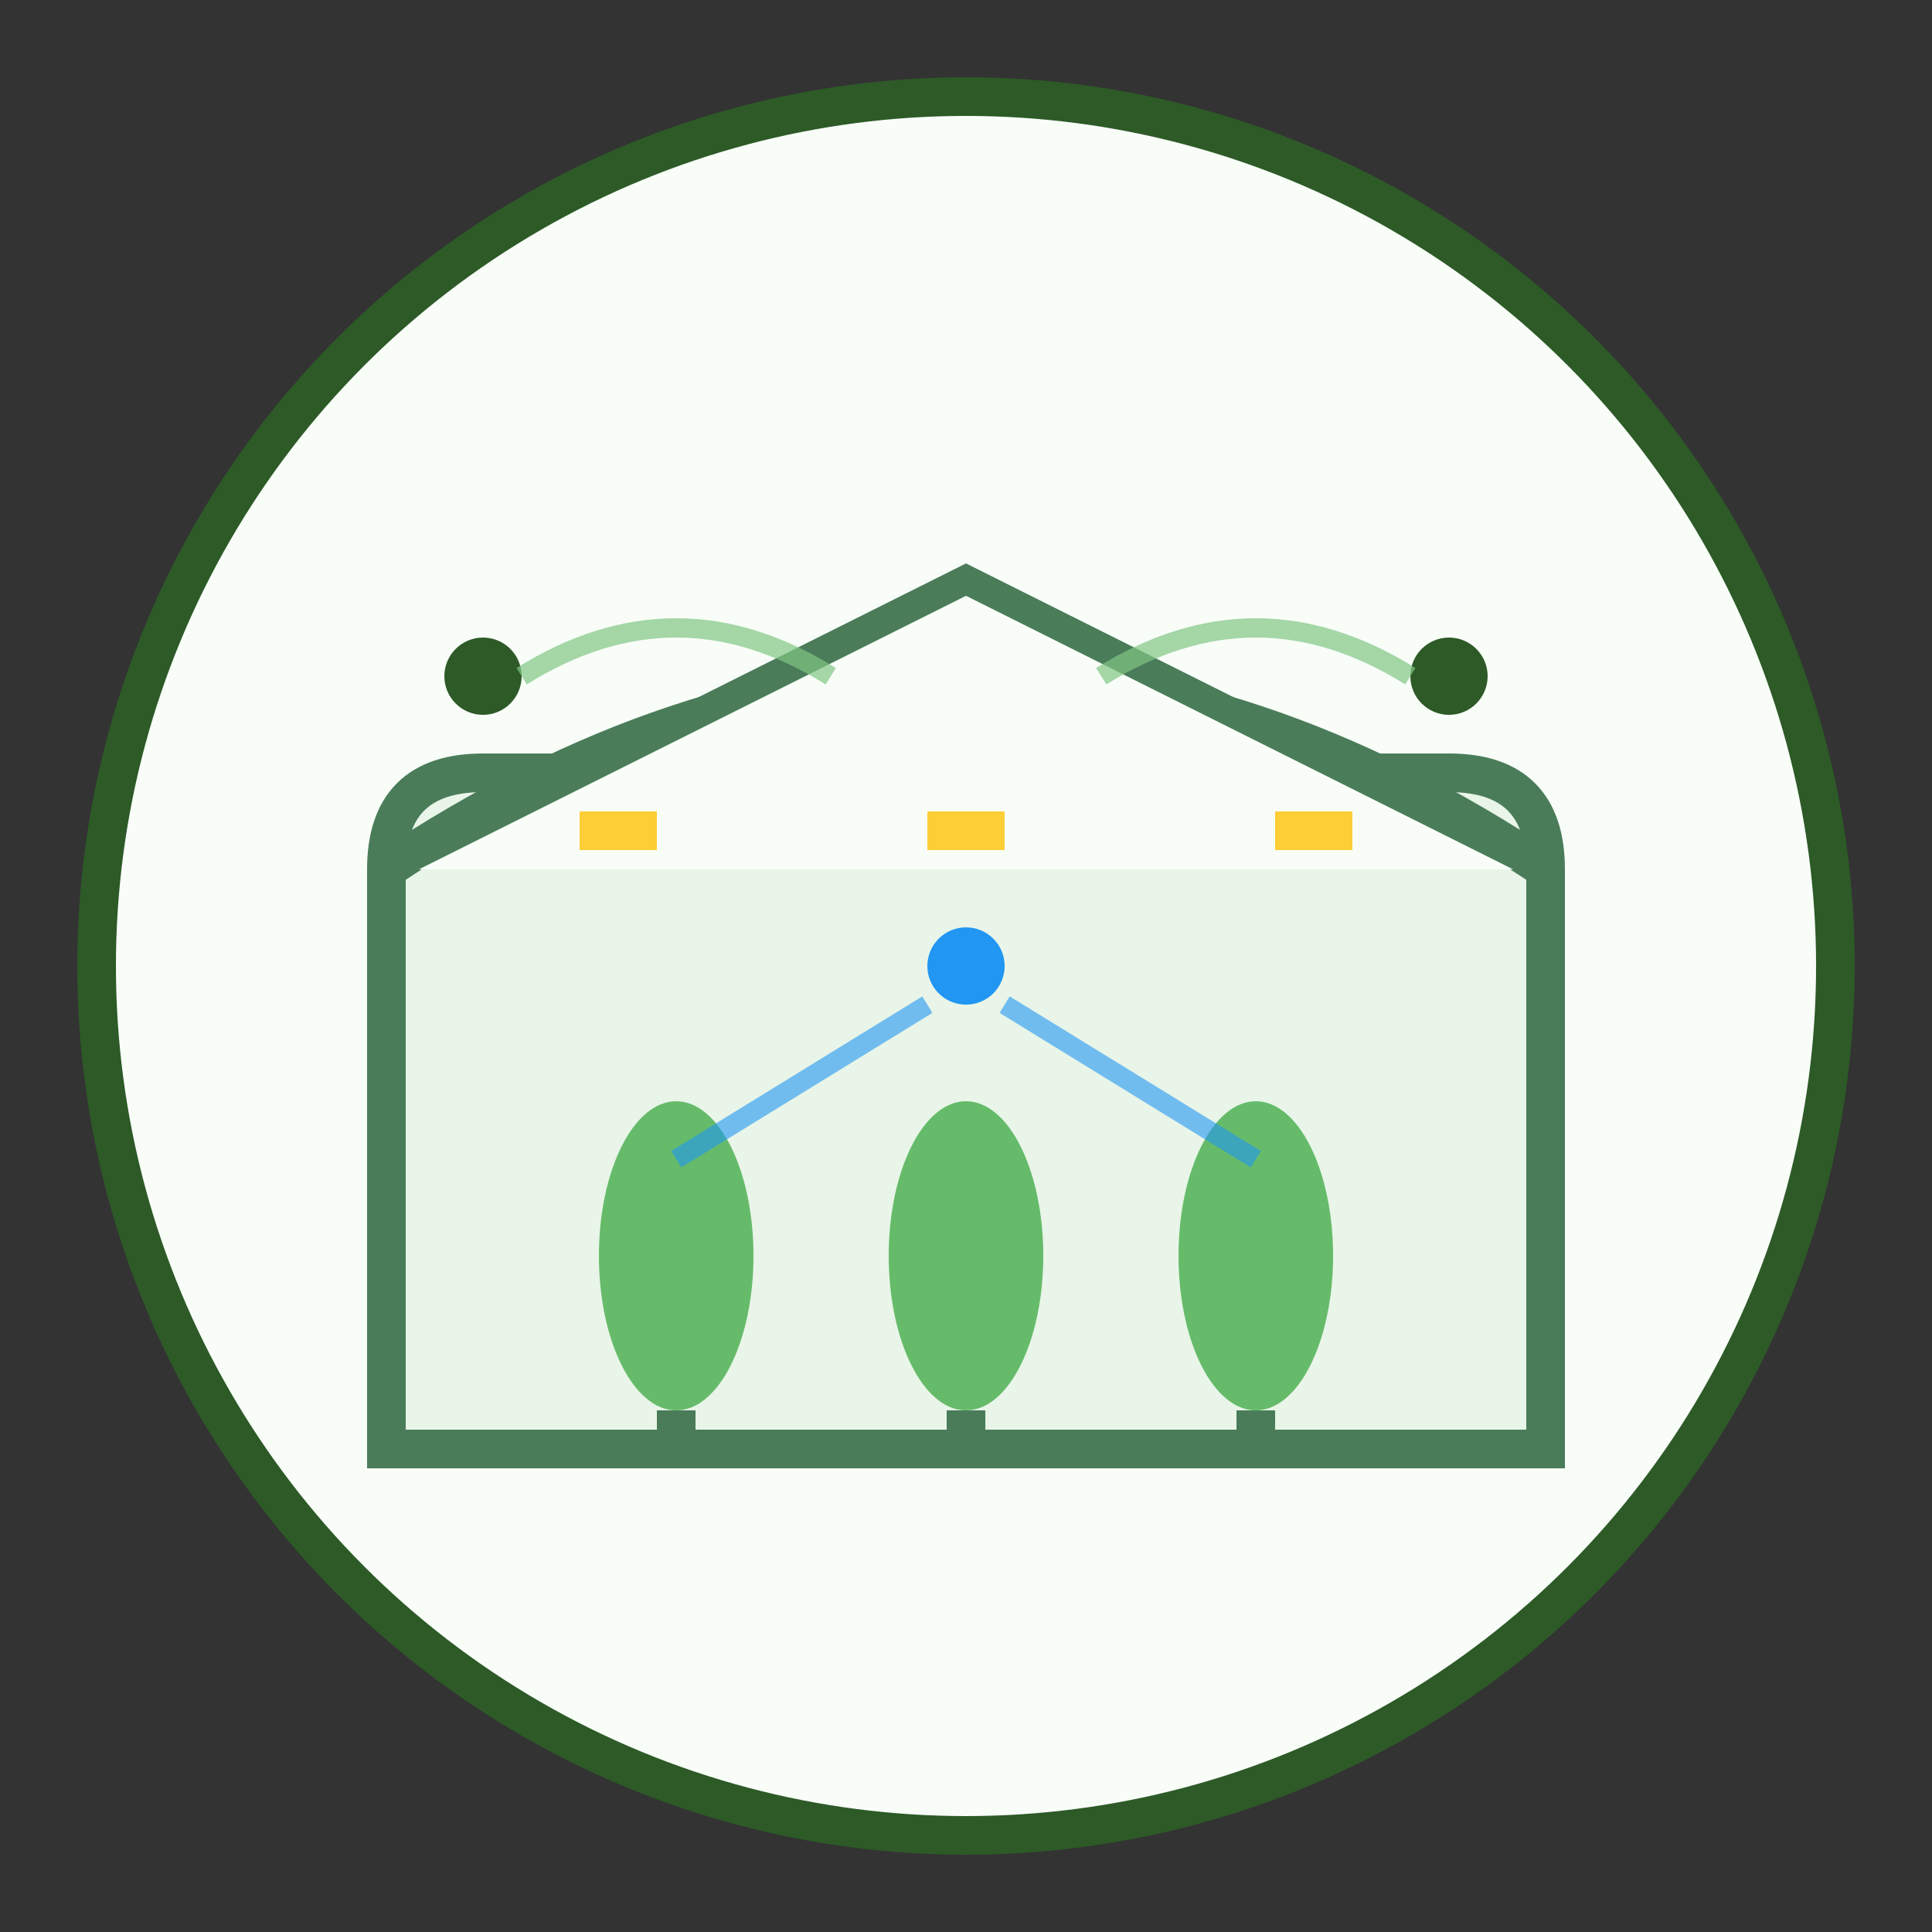 <svg width="100" height="100" viewBox="0 0 100 100" fill="none" xmlns="http://www.w3.org/2000/svg">
  <rect x="0" y="0" width="100" height="100" fill="#333333" stroke="none"/>
  <circle cx="50" cy="50" r="45" fill="#f8fdf8" stroke="#2d5a27" stroke-width="2"/>
  
  <!-- Greenhouse Structure -->
  <path d="M20 75 L20 45 Q20 40 25 40 L75 40 Q80 40 80 45 L80 75 Z" fill="#e8f5e8" stroke="#4a7c59" stroke-width="2"/>
  
  <!-- Greenhouse Roof -->
  <path d="M20 45 Q50 25 80 45" fill="none" stroke="#4a7c59" stroke-width="2"/>
  <path d="M20 45 L50 30 L80 45" fill="#f8fdf8" stroke="#4a7c59" stroke-width="1.5"/>
  
  <!-- Plants -->
  <ellipse cx="35" cy="65" rx="4" ry="8" fill="#66bb6a"/>
  <ellipse cx="50" cy="65" rx="4" ry="8" fill="#66bb6a"/>
  <ellipse cx="65" cy="65" rx="4" ry="8" fill="#66bb6a"/>
  
  <!-- Plant Stems -->
  <line x1="35" y1="73" x2="35" y2="75" stroke="#4a7c59" stroke-width="2"/>
  <line x1="50" y1="73" x2="50" y2="75" stroke="#4a7c59" stroke-width="2"/>
  <line x1="65" y1="73" x2="65" y2="75" stroke="#4a7c59" stroke-width="2"/>
  
  <!-- Environmental Control Systems -->
  <circle cx="25" cy="35" r="2" fill="#2d5a27"/>
  <circle cx="75" cy="35" r="2" fill="#2d5a27"/>
  
  <!-- Climate Control Lines -->
  <path d="M27 35 Q35 30 43 35" stroke="#81c784" stroke-width="1" fill="none" opacity="0.7"/>
  <path d="M73 35 Q65 30 57 35" stroke="#81c784" stroke-width="1" fill="none" opacity="0.7"/>
  
  <!-- Irrigation System -->
  <circle cx="50" cy="50" r="2" fill="#2196f3"/>
  <line x1="48" y1="52" x2="35" y2="60" stroke="#2196f3" stroke-width="1" opacity="0.6"/>
  <line x1="52" y1="52" x2="65" y2="60" stroke="#2196f3" stroke-width="1" opacity="0.6"/>
  
  <!-- Light Systems -->
  <rect x="30" y="42" width="4" height="2" fill="#ffc107" opacity="0.8"/>
  <rect x="48" y="42" width="4" height="2" fill="#ffc107" opacity="0.8"/>
  <rect x="66" y="42" width="4" height="2" fill="#ffc107" opacity="0.8"/>
</svg> 